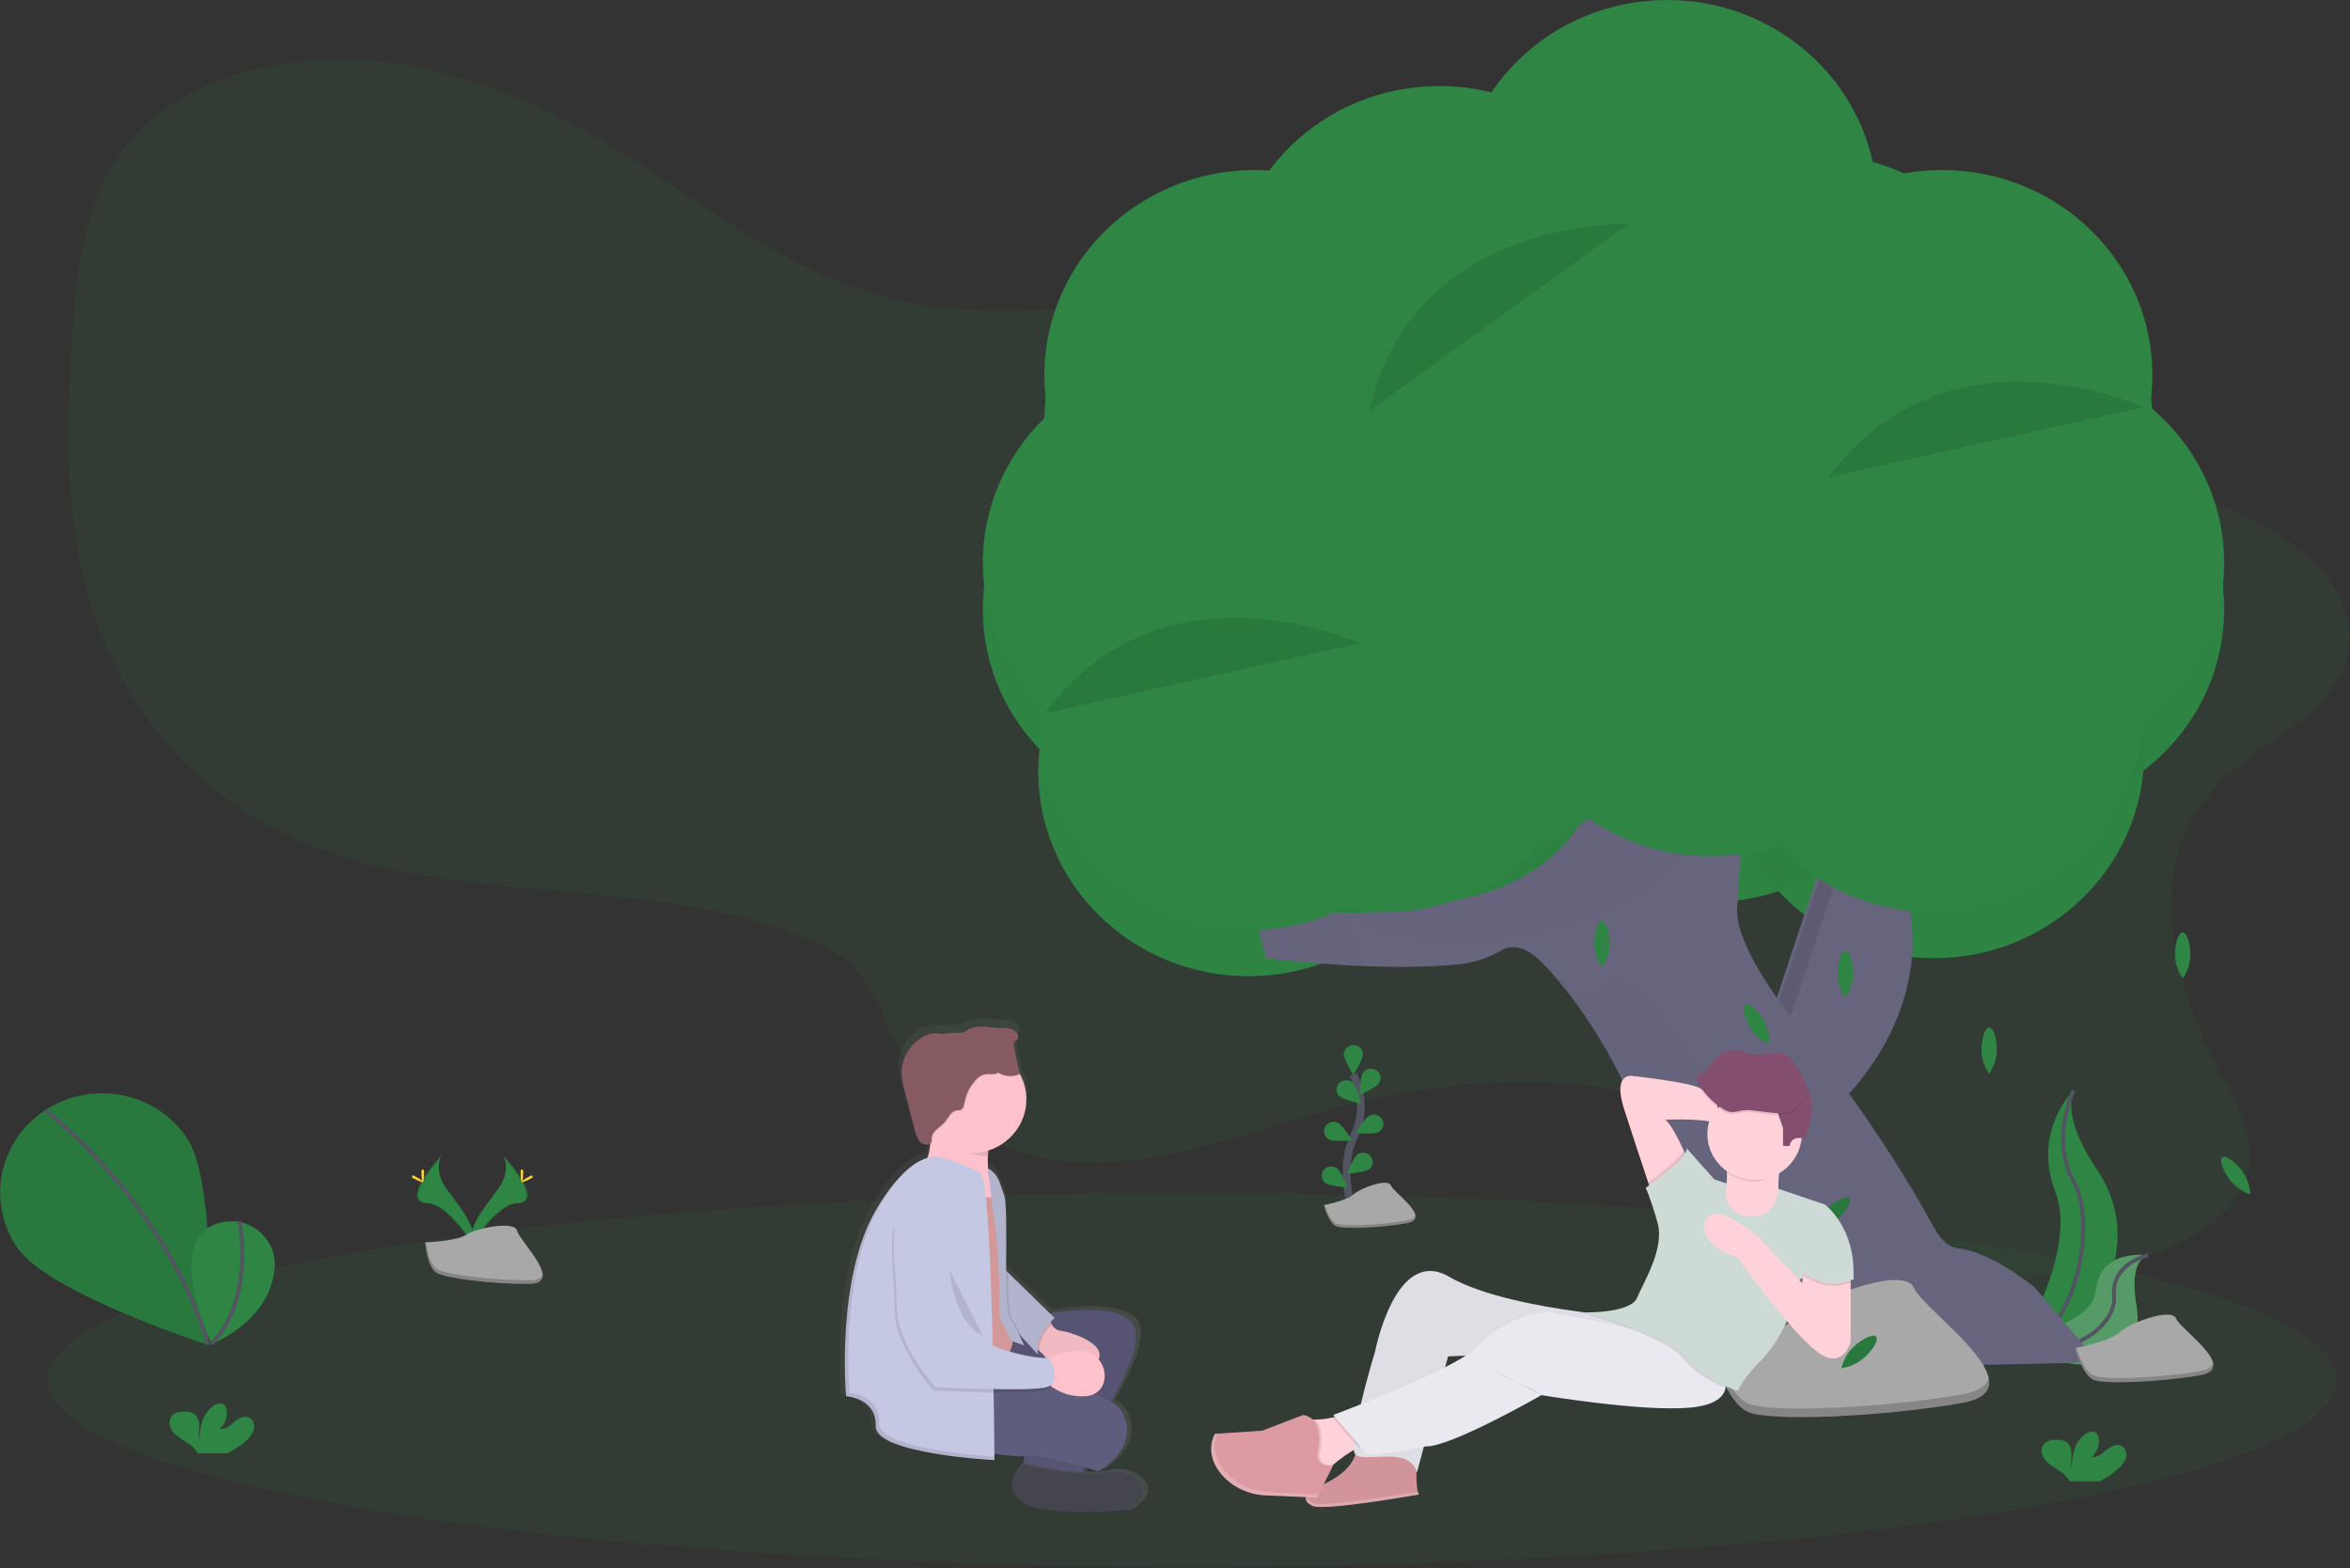 <svg width="628" height="419" viewBox="0 0 628 419" fill="none" xmlns="http://www.w3.org/2000/svg">
<rect x="0" y="0" width="628" height="419" fill="#333333" stroke="none"/>
<g clip-path="url(#clip0_34_767)">
<path opacity="0.1" d="M627.318 175.66C623.497 190.748 603.882 198.31 592.892 209.565C572.182 230.778 580.247 261.757 593.387 286.566C597.785 294.874 602.777 303.669 600.913 312.576C598.642 323.473 586.575 331.437 573.903 335.66C550.812 343.351 523.159 341.518 501.932 330.879C483.592 321.688 470.452 306.761 451.799 297.961C420.577 283.281 380.84 288.85 346.935 298.942C322.954 306.097 296.73 315.406 272.898 307.935C256.13 302.672 244.535 289.863 238.218 276.314C235.173 269.759 232.957 262.663 227.135 257.469C223.671 254.377 219.152 252.185 214.529 250.341C172.262 233.458 118.869 242.5 77.839 223.773C50.12 211.13 32.368 187.28 24.512 162.406C16.655 137.532 17.568 111.453 19.564 85.834C20.982 67.611 23.528 48.199 37.965 34.146C53.237 19.284 79.445 13.78 103.14 16.583C126.835 19.386 148.303 29.478 167.199 41.333C190.839 56.158 212.709 74.611 241.698 80.614C261.441 84.703 282.205 82.463 302.569 81.686C336.611 80.394 370.664 83.293 404.513 86.423C421.006 87.962 437.554 89.575 453.904 91.912C457.569 92.433 461.235 92.996 464.9 93.6C466.736 93.905 468.572 94.222 470.397 94.549C471.827 94.8 473.251 95.084 474.675 95.336C476.921 95.761 479.161 96.208 481.393 96.676C487.803 98.016 494.153 99.533 500.437 101.259C522.285 107.267 539.8 118.179 560.433 125.8C573.881 130.769 588.543 132.141 601.276 138.465C616.944 146.231 631.337 159.796 627.318 175.66Z" fill="#2E8544"/>
<path d="M516.793 256.054C547.833 256.054 572.996 231.523 572.996 201.263C572.996 171.003 547.833 146.472 516.793 146.472C485.753 146.472 460.59 171.003 460.59 201.263C460.59 231.523 485.753 256.054 516.793 256.054Z" fill="#2E8544"/>
<path d="M457.021 241.085C488.062 241.085 513.225 216.554 513.225 186.294C513.225 156.034 488.062 131.503 457.021 131.503C425.981 131.503 400.818 156.034 400.818 186.294C400.818 216.554 425.981 241.085 457.021 241.085Z" fill="#2E8544"/>
<path d="M391.225 241.621C422.265 241.621 447.428 217.09 447.428 186.83C447.428 156.57 422.265 132.039 391.225 132.039C360.185 132.039 335.022 156.57 335.022 186.83C335.022 217.09 360.185 241.621 391.225 241.621Z" fill="#2E8544"/>
<path d="M369.839 256.054C400.879 256.054 426.042 231.523 426.042 201.263C426.042 171.003 400.879 146.472 369.839 146.472C338.799 146.472 313.636 171.003 313.636 201.263C313.636 231.523 338.799 256.054 369.839 256.054Z" fill="#2E8544"/>
<path d="M333.648 260.867C364.688 260.867 389.851 236.336 389.851 206.076C389.851 175.816 364.688 151.285 333.648 151.285C302.608 151.285 277.445 175.816 277.445 206.076C277.445 236.336 302.608 260.867 333.648 260.867Z" fill="#2E8544"/>
<path d="M318.842 217.567C349.882 217.567 375.045 193.036 375.045 162.776C375.045 132.516 349.882 107.985 318.842 107.985C287.802 107.985 262.639 132.516 262.639 162.776C262.639 193.036 287.802 217.567 318.842 217.567Z" fill="#2E8544"/>
<path d="M335.291 167.316C366.331 167.316 391.494 142.785 391.494 112.524C391.494 82.264 366.331 57.733 335.291 57.733C304.251 57.733 279.088 82.264 279.088 112.524C279.088 142.785 304.251 167.316 335.291 167.316Z" fill="#2E8544"/>
<path d="M366.546 167.316C397.586 167.316 422.749 142.785 422.749 112.524C422.749 82.264 397.586 57.733 366.546 57.733C335.506 57.733 310.343 82.264 310.343 112.524C310.343 142.785 335.506 167.316 366.546 167.316Z" fill="#2E8544"/>
<path d="M384.644 144.864C415.684 144.864 440.847 120.333 440.847 90.073C440.847 59.813 415.684 35.282 384.644 35.282C353.604 35.282 328.441 59.813 328.441 90.073C328.441 120.333 353.604 144.864 384.644 144.864Z" fill="#2E8544"/>
<path d="M430.704 169.454C461.744 169.454 486.907 144.923 486.907 114.663C486.907 84.403 461.744 59.872 430.704 59.872C399.664 59.872 374.501 84.403 374.501 114.663C374.501 144.923 399.664 169.454 430.704 169.454Z" fill="#2E8544"/>
<path d="M538.178 217.567C569.218 217.567 594.381 193.036 594.381 162.776C594.381 132.516 569.218 107.985 538.178 107.985C507.138 107.985 481.975 132.516 481.975 162.776C481.975 193.036 507.138 217.567 538.178 217.567Z" fill="#2E8544"/>
<path d="M505.824 190.303C536.864 190.303 562.027 165.772 562.027 135.512C562.027 105.251 536.864 80.721 505.824 80.721C474.784 80.721 449.621 105.251 449.621 135.512C449.621 165.772 474.784 190.303 505.824 190.303Z" fill="#2E8544"/>
<path d="M484.988 163.039C516.029 163.039 541.191 138.508 541.191 108.248C541.191 77.987 516.029 53.456 484.988 53.456C453.948 53.456 428.786 77.987 428.786 108.248C428.786 138.508 453.948 163.039 484.988 163.039Z" fill="#2E8544"/>
<path d="M445.509 121.877C476.549 121.877 501.712 97.346 501.712 67.086C501.712 36.826 476.549 12.295 445.509 12.295C414.469 12.295 389.306 36.826 389.306 67.086C389.306 97.346 414.469 121.877 445.509 121.877Z" fill="#2E8544"/>
<path d="M518.986 167.316C550.026 167.316 575.189 142.785 575.189 112.524C575.189 82.264 550.026 57.733 518.986 57.733C487.946 57.733 462.783 82.264 462.783 112.524C462.783 142.785 487.946 167.316 518.986 167.316Z" fill="#2E8544"/>
<g opacity="0.1">
<path opacity="0.1" d="M516.793 256.054C547.833 256.054 572.996 231.523 572.996 201.263C572.996 171.003 547.833 146.472 516.793 146.472C485.753 146.472 460.59 171.003 460.59 201.263C460.59 231.523 485.753 256.054 516.793 256.054Z" fill="black"/>
<path opacity="0.1" d="M457.022 241.085C488.062 241.085 513.225 216.554 513.225 186.294C513.225 156.034 488.062 131.503 457.022 131.503C425.982 131.503 400.819 156.034 400.819 186.294C400.819 216.554 425.982 241.085 457.022 241.085Z" fill="black"/>
<path opacity="0.1" d="M391.225 241.621C422.265 241.621 447.428 217.09 447.428 186.83C447.428 156.57 422.265 132.039 391.225 132.039C360.185 132.039 335.022 156.57 335.022 186.83C335.022 217.09 360.185 241.621 391.225 241.621Z" fill="black"/>
<path opacity="0.1" d="M369.839 256.054C400.879 256.054 426.042 231.523 426.042 201.263C426.042 171.003 400.879 146.472 369.839 146.472C338.799 146.472 313.636 171.003 313.636 201.263C313.636 231.523 338.799 256.054 369.839 256.054Z" fill="black"/>
<path opacity="0.1" d="M333.648 260.867C364.688 260.867 389.851 236.336 389.851 206.076C389.851 175.816 364.688 151.285 333.648 151.285C302.608 151.285 277.445 175.816 277.445 206.076C277.445 236.336 302.608 260.867 333.648 260.867Z" fill="black"/>
<path opacity="0.1" d="M318.842 217.567C349.882 217.567 375.045 193.036 375.045 162.776C375.045 132.516 349.882 107.985 318.842 107.985C287.802 107.985 262.639 132.516 262.639 162.776C262.639 193.036 287.802 217.567 318.842 217.567Z" fill="black"/>
<path opacity="0.1" d="M335.292 167.316C366.332 167.316 391.494 142.785 391.494 112.525C391.494 82.264 366.332 57.734 335.292 57.734C304.251 57.734 279.089 82.264 279.089 112.525C279.089 142.785 304.251 167.316 335.292 167.316Z" fill="black"/>
<path opacity="0.1" d="M366.546 167.316C397.586 167.316 422.749 142.785 422.749 112.525C422.749 82.264 397.586 57.734 366.546 57.734C335.506 57.734 310.343 82.264 310.343 112.525C310.343 142.785 335.506 167.316 366.546 167.316Z" fill="black"/>
<path opacity="0.1" d="M384.645 144.864C415.685 144.864 440.848 120.333 440.848 90.073C440.848 59.813 415.685 35.282 384.645 35.282C353.605 35.282 328.442 59.813 328.442 90.073C328.442 120.333 353.605 144.864 384.645 144.864Z" fill="black"/>
<path opacity="0.1" d="M430.704 169.454C461.745 169.454 486.908 144.923 486.908 114.663C486.908 84.403 461.745 59.872 430.704 59.872C399.664 59.872 374.501 84.403 374.501 114.663C374.501 144.923 399.664 169.454 430.704 169.454Z" fill="black"/>
<path opacity="0.1" d="M538.179 217.567C569.219 217.567 594.382 193.036 594.382 162.776C594.382 132.516 569.219 107.985 538.179 107.985C507.139 107.985 481.976 132.516 481.976 162.776C481.976 193.036 507.139 217.567 538.179 217.567Z" fill="black"/>
<path opacity="0.1" d="M505.825 190.303C536.865 190.303 562.028 165.772 562.028 135.512C562.028 105.251 536.865 80.721 505.825 80.721C474.785 80.721 449.622 105.251 449.622 135.512C449.622 165.772 474.785 190.303 505.825 190.303Z" fill="black"/>
<path opacity="0.1" d="M484.989 163.039C516.029 163.039 541.192 138.508 541.192 108.248C541.192 77.988 516.029 53.457 484.989 53.457C453.949 53.457 428.786 77.988 428.786 108.248C428.786 138.508 453.949 163.039 484.989 163.039Z" fill="black"/>
<path opacity="0.1" d="M445.51 121.877C476.55 121.877 501.713 97.346 501.713 67.086C501.713 36.826 476.55 12.295 445.51 12.295C414.47 12.295 389.307 36.826 389.307 67.086C389.307 97.346 414.47 121.877 445.51 121.877Z" fill="black"/>
<path opacity="0.1" d="M518.986 167.316C550.026 167.316 575.189 142.785 575.189 112.525C575.189 82.264 550.026 57.734 518.986 57.734C487.946 57.734 462.783 82.264 462.783 112.525C462.783 142.785 487.946 167.316 518.986 167.316Z" fill="black"/>
</g>
<path d="M489.035 297.28C489.035 297.28 523.395 269.126 506.396 229.037L489.398 222.83L470.953 278.189L489.035 297.28Z" fill="#67647E"/>
<path opacity="0.1" d="M490.865 220.922L494.934 222.407L476.824 276.758L492.625 293.437C491.316 294.707 490.503 295.372 490.503 295.372L472.415 276.281L490.865 220.922Z" fill="black"/>
<path opacity="0.1" d="M318.628 418.637C487.598 418.637 624.575 396.283 624.575 368.707C624.575 341.132 487.598 318.777 318.628 318.777C149.658 318.777 12.681 341.132 12.681 368.707C12.681 396.283 149.658 418.637 318.628 418.637Z" fill="#2E8544"/>
<path d="M554.116 291.374C554.116 291.374 542.939 302.27 549.251 318.44C555.562 334.61 538.437 361.494 538.437 361.494L538.987 361.408C561.939 357.458 573.347 331.866 560.582 312.85C555.81 305.791 551.912 297.495 554.116 291.374Z" fill="#2E8544"/>
<path d="M554.116 291.374C554.116 291.374 547.805 304.73 554.116 315.626C560.427 326.522 555.216 357.099 538.431 361.494" stroke="#535461" stroke-width="1.047" stroke-miterlimit="10"/>
<path d="M574.024 335.446C574.024 335.446 561.269 333.468 560.109 344.611C558.949 355.753 535.578 357.297 535.578 357.297L536.018 357.581C555.309 369.908 573.749 365.443 570.967 349.054C569.939 342.96 570.021 336.839 574.024 335.446Z" fill="#2E8544"/>
<path opacity="0.2" d="M574.024 335.446C574.024 335.446 561.269 333.468 560.109 344.611C558.949 355.753 535.578 357.297 535.578 357.297L536.018 357.581C555.309 369.908 573.749 365.443 570.967 349.054C569.939 342.96 570.021 336.839 574.024 335.446Z" fill="#F5F5F5"/>
<path d="M574.024 335.446C574.024 335.446 564.128 337.59 564.936 346.342C565.744 355.094 550.235 365.636 535.584 357.297" stroke="#535461" stroke-width="1.047" stroke-miterlimit="10"/>
<path d="M333.856 238.641L338.321 256.06C338.321 256.06 369.861 260.069 390.89 257.55C394.607 257.035 398.176 255.78 401.374 253.862C403.149 252.838 405.953 252.394 409.785 255.191C416.349 260.015 448.566 298.604 443.349 338.64C442.944 341.657 441.53 344.459 439.327 346.614C437.124 348.769 434.253 350.155 431.16 350.56V350.56C424.736 351.413 418.594 353.679 413.199 357.184L397.256 367.534L560.73 364.05L543.759 344.021C543.759 344.021 532.148 334.444 523.214 333.57C520.608 333.318 518.458 330.987 516.721 327.819C506.545 309.248 494.373 291.787 481.178 275.113C471.568 262.968 463.503 250.169 464.256 242.13C466.043 222.97 464.256 191.621 464.256 191.621L430.314 187.269C430.314 187.269 434.778 229.074 393.688 239.52C352.598 249.966 333.856 238.641 333.856 238.641Z" fill="#67647E"/>
<g opacity="0.1">
<path opacity="0.1" d="M361.548 246.482C361.548 246.482 380.306 257.801 421.402 247.35C462.497 236.899 458.027 195.1 458.027 195.1L464.487 195.92C464.366 193.24 464.273 191.632 464.273 191.632L430.33 187.28C430.33 187.28 434.794 229.085 393.704 239.531C352.614 249.976 333.851 238.662 333.851 238.662L338.315 256.081C338.315 256.081 350.366 257.614 364.539 258.187L361.548 246.482Z" fill="black"/>
<path opacity="0.1" d="M440.891 365.02C446.286 361.514 452.428 359.249 458.852 358.395V358.395C461.938 357.996 464.804 356.617 467.006 354.471C469.208 352.325 470.624 349.533 471.035 346.524C476.28 306.488 444.047 267.829 437.499 263.027C430.352 257.801 426.779 263.895 426.779 263.895C424.249 264.542 421.678 265.02 419.082 265.326C430.66 280.333 447.224 309.119 443.349 338.683C442.937 341.691 441.521 344.484 439.319 346.63C437.117 348.776 434.252 350.155 431.166 350.554V350.554C424.741 351.408 418.6 353.673 413.205 357.179L397.261 367.528L438.362 366.655L440.891 365.02Z" fill="black"/>
</g>
<path d="M361.213 323.135C361.213 323.135 357.799 311.837 361.851 303.519C363.573 300.041 364.092 296.112 363.33 292.323C362.946 290.524 362.394 288.765 361.68 287.065" stroke="#535461" stroke-width="2.093" stroke-miterlimit="10"/>
<path d="M364.231 281.807C364.231 283.19 361.658 287.209 361.658 287.209C361.658 287.209 359.102 283.19 359.102 281.807C359.102 281.142 359.373 280.504 359.856 280.033C360.338 279.563 360.993 279.299 361.675 279.299C362.357 279.299 363.012 279.563 363.494 280.033C363.977 280.504 364.248 281.142 364.248 281.807H364.231Z" fill="#2E8544"/>
<path d="M368.487 289.477C367.717 290.64 363.319 292.65 363.319 292.65C363.319 292.65 363.401 287.917 364.171 286.754C364.349 286.467 364.585 286.218 364.865 286.021C365.144 285.825 365.461 285.685 365.796 285.61C366.132 285.535 366.48 285.526 366.819 285.585C367.158 285.643 367.482 285.768 367.771 285.95C368.06 286.133 368.308 286.37 368.501 286.648C368.694 286.926 368.828 287.239 368.895 287.569C368.962 287.898 368.96 288.237 368.89 288.566C368.82 288.894 368.683 289.206 368.487 289.482V289.477Z" fill="#2E8544"/>
<path d="M368.299 302.575C367.029 303.197 362.197 302.768 362.197 302.768C362.197 302.768 364.715 298.722 365.985 298.1C366.287 297.952 366.615 297.863 366.952 297.839C367.289 297.815 367.628 297.855 367.949 297.959C368.27 298.062 368.566 298.226 368.822 298.441C369.078 298.656 369.288 298.918 369.44 299.212C369.592 299.506 369.683 299.827 369.708 300.156C369.733 300.484 369.691 300.814 369.585 301.127C369.479 301.44 369.311 301.729 369.091 301.979C368.87 302.228 368.601 302.433 368.299 302.581V302.575Z" fill="#2E8544"/>
<path d="M365.869 312.475C364.726 313.3 359.888 313.67 359.888 313.67C359.888 313.67 361.669 309.264 362.813 308.444C363.362 308.081 364.035 307.939 364.69 308.048C365.345 308.157 365.931 308.508 366.326 309.029C366.72 309.55 366.894 310.199 366.808 310.841C366.723 311.484 366.387 312.069 365.869 312.475Z" fill="#2E8544"/>
<path d="M357.915 292.928C358.932 293.893 363.682 294.895 363.682 294.895C363.682 294.895 362.522 290.297 361.483 289.332C360.989 288.891 360.339 288.655 359.67 288.674C359.001 288.693 358.366 288.965 357.899 289.433C357.433 289.901 357.172 290.528 357.172 291.181C357.171 291.833 357.432 292.46 357.898 292.928H357.915Z" fill="#2E8544"/>
<path d="M355.221 304.516C356.491 305.137 361.323 304.709 361.323 304.709C361.323 304.709 358.805 300.662 357.535 300.04C356.926 299.741 356.219 299.69 355.571 299.899C354.923 300.107 354.387 300.558 354.08 301.152C353.773 301.747 353.721 302.435 353.935 303.067C354.149 303.699 354.611 304.222 355.221 304.521V304.516Z" fill="#2E8544"/>
<path d="M354.187 316.141C355.33 316.966 360.168 317.336 360.168 317.336C360.168 317.336 358.387 312.93 357.244 312.11C356.694 311.747 356.021 311.605 355.367 311.714C354.712 311.823 354.126 312.174 353.731 312.695C353.336 313.216 353.163 313.865 353.248 314.507C353.333 315.15 353.669 315.735 354.187 316.141V316.141Z" fill="#2E8544"/>
<path d="M353.785 322.031C353.785 322.031 360.025 320.814 361.686 319.19C363.346 317.566 370.834 314.731 371.669 316.757C372.505 318.783 382.901 325.675 375.826 326.892C368.75 328.109 359.19 328.5 357.133 327.701C355.077 326.903 353.785 322.031 353.785 322.031Z" fill="#A8A8A8"/>
<path opacity="0.2" d="M375.832 326.158C368.762 327.374 359.196 327.765 357.139 326.967C355.556 326.351 354.457 323.381 354.022 322.004L353.813 322.047C353.813 322.047 355.061 326.913 357.139 327.723C359.218 328.532 368.784 328.13 375.832 326.913C377.871 326.56 378.454 325.74 378.234 324.694C378.058 325.359 377.349 325.884 375.832 326.158Z" fill="black"/>
<path d="M457.236 360.17C457.236 360.17 476.164 356.477 481.217 351.557C486.269 346.637 508.98 338.024 511.504 344.177C514.027 350.33 545.589 371.243 524.148 374.935C502.707 378.628 473.668 379.856 467.357 377.395C461.046 374.935 457.236 360.17 457.236 360.17Z" fill="#A8A8A8"/>
<path opacity="0.2" d="M524.126 372.647C502.685 376.339 473.646 377.567 467.335 375.107C462.53 373.231 459.188 364.227 457.868 360.041L457.236 360.17C457.236 360.17 461.024 374.935 467.33 377.395C473.635 379.855 502.669 378.628 524.121 374.935C530.317 373.863 532.087 371.366 531.416 368.204C530.894 370.267 528.734 371.859 524.126 372.647Z" fill="black"/>
<path d="M585.354 255.304C585.284 257.506 584.577 259.645 583.315 261.473C582.042 259.651 581.324 257.517 581.242 255.315C581.242 251.911 582.144 249.151 583.282 249.146C584.42 249.14 585.343 251.901 585.354 255.304Z" fill="#2E8544"/>
<path d="M430.16 252.313C430.084 254.515 429.371 256.652 428.104 258.477C426.836 256.652 426.123 254.515 426.047 252.313C426.047 248.91 426.965 246.15 428.104 246.15C429.242 246.15 430.16 248.91 430.16 252.313Z" fill="#2E8544"/>
<path d="M599.302 313.048C600.569 314.873 601.282 317.009 601.358 319.212C599.232 318.463 597.366 317.144 595.976 315.406C593.92 312.652 593.002 309.891 593.92 309.243C594.838 308.594 597.251 310.299 599.302 313.048Z" fill="#2E8544"/>
<path d="M533.626 280.778C533.55 282.98 532.838 285.117 531.57 286.942C530.303 285.117 529.59 282.98 529.514 280.778C529.514 277.375 530.432 274.615 531.57 274.615C532.708 274.615 533.626 277.385 533.626 280.778Z" fill="#2E8544"/>
<path d="M495.208 260.304C495.132 262.507 494.42 264.643 493.152 266.468C491.885 264.643 491.172 262.507 491.096 260.304C491.096 256.901 492.014 254.141 493.152 254.141C494.29 254.141 495.208 256.901 495.208 260.304Z" fill="#2E8544"/>
<path d="M471.376 272.787C472.433 274.735 472.904 276.935 472.734 279.133C470.696 278.167 468.981 276.658 467.786 274.781C466.049 271.828 465.444 268.987 466.428 268.435C467.412 267.883 469.644 269.834 471.376 272.787Z" fill="#2E8544"/>
<path d="M453.569 329.405C451.869 330.859 449.782 331.813 447.549 332.16C448.048 330.012 449.159 328.044 450.754 326.485C453.3 324.158 455.999 322.926 456.774 323.73C457.549 324.534 456.115 327.079 453.569 329.405Z" fill="#2E8544"/>
<path opacity="0.1" d="M453.569 329.405C451.869 330.859 449.782 331.813 447.549 332.16C448.048 330.012 449.159 328.044 450.754 326.485C453.3 324.158 455.999 322.926 456.774 323.73C457.549 324.534 456.115 327.079 453.569 329.405Z" fill="black"/>
<path d="M490.959 325.911C489.259 327.364 487.172 328.319 484.939 328.666C485.438 326.517 486.549 324.55 488.144 322.99C490.69 320.664 493.389 319.431 494.164 320.235C494.939 321.039 493.504 323.58 490.959 325.911Z" fill="#2E8544"/>
<path opacity="0.1" d="M490.959 325.911C489.259 327.364 487.172 328.319 484.939 328.666C485.438 326.517 486.549 324.55 488.144 322.99C490.69 320.664 493.389 319.431 494.164 320.235C494.939 321.039 493.504 323.58 490.959 325.911Z" fill="black"/>
<path d="M498.128 362.86C496.428 364.313 494.341 365.268 492.108 365.615C492.605 363.46 493.719 361.487 495.319 359.923C497.864 357.597 500.564 356.364 501.339 357.168C502.114 357.972 500.679 360.529 498.128 362.86Z" fill="#2E8544"/>
<path opacity="0.1" d="M498.128 362.86C496.428 364.313 494.341 365.268 492.108 365.615C492.605 363.46 493.719 361.487 495.319 359.923C497.864 357.597 500.564 356.364 501.339 357.168C502.114 357.972 500.679 360.529 498.128 362.86Z" fill="black"/>
<path d="M49.775 303.792C58.203 315.921 55.514 359.344 55.514 359.344C55.514 359.344 13.155 345.672 4.726 333.548C0.68 327.724 -0.828 320.571 0.535 313.663C1.898 306.755 6.02 300.657 11.995 296.712C17.969 292.767 25.306 291.297 32.393 292.626C39.479 293.954 45.733 297.973 49.78 303.797L49.775 303.792Z" fill="#2E8544"/>
<path opacity="0.1" d="M49.775 303.792C58.203 315.921 55.514 359.344 55.514 359.344C55.514 359.344 13.155 345.672 4.726 333.548C0.68 327.724 -0.828 320.571 0.535 313.663C1.898 306.755 6.02 300.657 11.995 296.712C17.969 292.767 25.306 291.297 32.393 292.626C39.479 293.954 45.733 297.973 49.78 303.797L49.775 303.792Z" fill="black"/>
<path d="M12.153 296.739C12.153 296.739 43.897 320.632 55.678 359.387" stroke="#535461" stroke-width="1.047" stroke-miterlimit="10"/>
<path d="M63.672 326.463C63.672 326.463 41.131 322.712 56.525 359.109C56.525 359.109 72.188 353.288 73.408 338.806C73.651 335.989 72.825 333.183 71.087 330.919C69.35 328.655 66.821 327.091 63.98 326.522L63.672 326.463Z" fill="#2E8544"/>
<path d="M64.002 326.426C64.002 326.426 68.296 346.556 56.547 359.119" stroke="#535461" stroke-width="1.047" stroke-miterlimit="10"/>
<path d="M554.551 360.239C554.551 360.239 563.957 358.417 566.464 355.989C568.971 353.561 580.264 349.311 581.517 352.345C582.771 355.378 598.45 365.701 587.79 367.518C577.13 369.334 562.704 369.945 559.57 368.734C556.437 367.523 554.551 360.239 554.551 360.239Z" fill="#A8A8A8"/>
<path opacity="0.2" d="M587.806 366.398C577.146 368.22 562.72 368.825 559.587 367.614C557.201 366.687 555.54 362.255 554.88 360.18L554.567 360.245C554.567 360.245 556.447 367.528 559.587 368.745C562.726 369.962 577.146 369.351 587.806 367.528C590.885 366.992 591.764 365.77 591.435 364.205C591.154 365.218 590.082 366.006 587.806 366.398Z" fill="black"/>
<path d="M516.793 243.759C547.833 243.759 572.996 219.228 572.996 188.968C572.996 158.708 547.833 134.177 516.793 134.177C485.753 134.177 460.59 158.708 460.59 188.968C460.59 219.228 485.753 243.759 516.793 243.759Z" fill="#2E8544"/>
<path d="M457.021 228.79C488.062 228.79 513.225 204.259 513.225 173.999C513.225 143.739 488.062 119.208 457.021 119.208C425.981 119.208 400.818 143.739 400.818 173.999C400.818 204.259 425.981 228.79 457.021 228.79Z" fill="#2E8544"/>
<path d="M391.225 229.326C422.265 229.326 447.428 204.795 447.428 174.535C447.428 144.275 422.265 119.744 391.225 119.744C360.185 119.744 335.022 144.275 335.022 174.535C335.022 204.795 360.185 229.326 391.225 229.326Z" fill="#2E8544"/>
<path d="M369.839 243.759C400.879 243.759 426.042 219.228 426.042 188.968C426.042 158.708 400.879 134.177 369.839 134.177C338.799 134.177 313.636 158.708 313.636 188.968C313.636 219.228 338.799 243.759 369.839 243.759Z" fill="#2E8544"/>
<path d="M333.648 248.572C364.688 248.572 389.851 224.041 389.851 193.781C389.851 163.521 364.688 138.99 333.648 138.99C302.608 138.99 277.445 163.521 277.445 193.781C277.445 224.041 302.608 248.572 333.648 248.572Z" fill="#2E8544"/>
<path d="M318.842 205.272C349.882 205.272 375.045 180.741 375.045 150.481C375.045 120.221 349.882 95.69 318.842 95.69C287.802 95.69 262.639 120.221 262.639 150.481C262.639 180.741 287.802 205.272 318.842 205.272Z" fill="#2E8544"/>
<path d="M335.291 155.021C366.331 155.021 391.494 130.49 391.494 100.23C391.494 69.969 366.331 45.438 335.291 45.438C304.251 45.438 279.088 69.969 279.088 100.23C279.088 130.49 304.251 155.021 335.291 155.021Z" fill="#2E8544"/>
<path d="M366.546 155.021C397.586 155.021 422.749 130.49 422.749 100.23C422.749 69.969 397.586 45.438 366.546 45.438C335.506 45.438 310.343 69.969 310.343 100.23C310.343 130.49 335.506 155.021 366.546 155.021Z" fill="#2E8544"/>
<path d="M384.644 132.569C415.684 132.569 440.847 108.039 440.847 77.778C440.847 47.518 415.684 22.987 384.644 22.987C353.604 22.987 328.441 47.518 328.441 77.778C328.441 108.039 353.604 132.569 384.644 132.569Z" fill="#2E8544"/>
<path d="M430.704 157.159C461.744 157.159 486.907 132.628 486.907 102.368C486.907 72.108 461.744 47.577 430.704 47.577C399.664 47.577 374.501 72.108 374.501 102.368C374.501 132.628 399.664 157.159 430.704 157.159Z" fill="#2E8544"/>
<path d="M538.178 205.272C569.218 205.272 594.381 180.741 594.381 150.481C594.381 120.221 569.218 95.69 538.178 95.69C507.138 95.69 481.975 120.221 481.975 150.481C481.975 180.741 507.138 205.272 538.178 205.272Z" fill="#2E8544"/>
<path d="M505.824 178.008C536.864 178.008 562.027 153.477 562.027 123.217C562.027 92.957 536.864 68.426 505.824 68.426C474.784 68.426 449.621 92.957 449.621 123.217C449.621 153.477 474.784 178.008 505.824 178.008Z" fill="#2E8544"/>
<path d="M484.988 150.744C516.029 150.744 541.191 126.213 541.191 95.953C541.191 65.692 516.029 41.162 484.988 41.162C453.948 41.162 428.786 65.692 428.786 95.953C428.786 126.213 453.948 150.744 484.988 150.744Z" fill="#2E8544"/>
<path d="M445.509 109.582C476.549 109.582 501.712 85.051 501.712 54.791C501.712 24.531 476.549 0 445.509 0C414.469 0 389.306 24.531 389.306 54.791C389.306 85.051 414.469 109.582 445.509 109.582Z" fill="#2E8544"/>
<path d="M518.986 155.021C550.026 155.021 575.189 130.49 575.189 100.23C575.189 69.969 550.026 45.438 518.986 45.438C487.946 45.438 462.783 69.969 462.783 100.23C462.783 130.49 487.946 155.021 518.986 155.021Z" fill="#2E8544"/>
<path opacity="0.1" d="M572.748 108.81C572.748 108.81 520.405 84.612 488.732 127.499Z" fill="black"/>
<path opacity="0.1" d="M435.262 59.786C435.262 59.786 377.36 58.082 365.99 109.748Z" fill="black"/>
<path opacity="0.1" d="M363.286 171.887C363.286 171.887 310.942 147.684 279.27 190.56Z" fill="black"/>
<path d="M134.202 308.471C134.202 308.471 137.22 312.319 132.805 318.118C128.391 323.917 124.751 328.837 126.208 332.46C126.208 332.46 132.866 321.666 138.303 321.516C143.74 321.366 140.161 314.961 134.202 308.471Z" fill="#2E8544"/>
<path opacity="0.1" d="M134.202 308.471C134.465 308.842 134.672 309.249 134.818 309.677C140.106 315.733 142.927 321.388 137.841 321.532C133.108 321.666 127.423 329.92 126.065 332.005C126.109 332.167 126.162 332.326 126.225 332.482C126.225 332.482 132.882 321.688 138.32 321.538C143.757 321.388 140.161 314.961 134.202 308.471Z" fill="black"/>
<path d="M139.815 313.38C139.815 314.736 139.661 315.835 139.468 315.835C139.276 315.835 139.122 314.763 139.122 313.38C139.122 311.998 139.315 312.662 139.507 312.662C139.699 312.662 139.815 312.024 139.815 313.38Z" fill="#FFD037"/>
<path d="M141.739 314.994C140.519 315.642 139.452 316.033 139.364 315.867C139.276 315.701 140.189 315.042 141.409 314.393C142.63 313.745 142.146 314.217 142.239 314.393C142.333 314.57 142.96 314.367 141.739 314.994Z" fill="#FFD037"/>
<path d="M118.247 308.471C118.247 308.471 115.229 312.319 119.644 318.118C124.058 323.917 127.698 328.837 126.241 332.46C126.241 332.46 119.583 321.666 114.146 321.516C108.709 321.366 112.282 314.961 118.247 308.471Z" fill="#2E8544"/>
<path opacity="0.1" d="M118.248 308.471C117.985 308.842 117.778 309.249 117.632 309.677C112.343 315.733 109.523 321.388 114.608 321.532C119.342 321.666 125.026 329.92 126.384 332.005C126.34 332.167 126.287 332.326 126.225 332.482C126.225 332.482 119.567 321.688 114.13 321.538C108.693 321.388 112.283 314.961 118.248 308.471Z" fill="black"/>
<path d="M112.635 313.38C112.635 314.736 112.789 315.835 112.981 315.835C113.173 315.835 113.327 314.763 113.327 313.38C113.327 311.998 113.135 312.662 112.943 312.662C112.75 312.662 112.635 312.024 112.635 313.38Z" fill="#FFD037"/>
<path d="M110.705 314.994C111.925 315.642 112.992 316.033 113.08 315.867C113.168 315.701 112.255 315.042 111.035 314.393C109.814 313.745 110.298 314.217 110.205 314.393C110.111 314.57 109.507 314.367 110.705 314.994Z" fill="#FFD037"/>
<path d="M113.596 331.973C113.596 331.973 122.041 331.721 124.592 329.952C127.143 328.184 137.583 326.077 138.21 328.907C138.836 331.737 150.898 342.997 141.365 343.072C131.832 343.147 119.215 341.625 116.675 340.114C114.135 338.603 113.596 331.973 113.596 331.973Z" fill="#A8A8A8"/>
<path opacity="0.2" d="M141.53 342.092C131.997 342.167 119.38 340.645 116.84 339.133C114.905 337.986 114.135 333.865 113.877 331.962H113.596C113.596 331.962 114.146 338.603 116.67 340.109C119.193 341.615 131.827 343.142 141.36 343.067C144.109 343.067 145.06 342.092 145.01 340.677C144.631 341.54 143.592 342.076 141.53 342.092Z" fill="black"/>
<path d="M65.766 384.974C66.774 384.173 67.508 383.093 67.872 381.876C68.147 380.643 67.608 379.169 66.399 378.719C65.046 378.215 63.6 379.126 62.506 380.054C61.412 380.981 60.153 382.031 58.718 381.833C59.456 381.181 60.008 380.354 60.32 379.433C60.632 378.512 60.694 377.527 60.5 376.575C60.438 376.181 60.267 375.81 60.005 375.503C59.252 374.721 57.894 375.058 56.992 375.675C54.133 377.636 53.336 381.42 53.32 384.829C53.034 383.602 53.276 382.321 53.265 381.077C53.254 379.834 52.902 378.397 51.813 377.744C51.138 377.39 50.38 377.215 49.614 377.234C48.328 377.186 46.898 377.315 46.019 378.231C44.919 379.368 45.211 381.281 46.162 382.519C47.113 383.757 48.553 384.556 49.883 385.424C50.95 386.042 51.859 386.886 52.544 387.895C52.625 388.034 52.691 388.182 52.742 388.334H60.797C62.601 387.438 64.273 386.307 65.766 384.974V384.974Z" fill="#2E8544"/>
<path d="M566.057 392.477C567.065 391.676 567.799 390.596 568.163 389.379C568.438 388.147 567.899 386.673 566.69 386.223C565.337 385.719 563.891 386.63 562.797 387.557C561.703 388.484 560.444 389.535 559.009 389.336C559.747 388.685 560.299 387.858 560.611 386.936C560.923 386.015 560.985 385.03 560.791 384.079C560.729 383.684 560.557 383.314 560.296 383.007C559.543 382.224 558.185 382.562 557.283 383.178C554.424 385.14 553.627 388.924 553.611 392.332C553.325 391.105 553.567 389.824 553.556 388.581C553.545 387.337 553.193 385.901 552.104 385.247C551.429 384.893 550.671 384.718 549.905 384.738C548.619 384.69 547.189 384.818 546.31 385.735C545.21 386.871 545.502 388.784 546.453 390.022C547.404 391.261 548.844 392.059 550.175 392.927C551.241 393.545 552.15 394.39 552.835 395.398C552.916 395.538 552.982 395.685 553.033 395.838H561.087C562.892 394.941 564.564 393.811 566.057 392.477V392.477Z" fill="#2E8544"/>
<path d="M378.657 389.572C378.657 389.572 378.107 397.965 379.207 399.359C379.207 399.359 353.962 403.834 350.806 402.435C347.65 401.036 349.085 398.801 350.806 397.96C352.527 397.119 361.136 394.042 362.28 388.173C362.28 388.173 358.552 386.496 370.598 388.709C382.643 390.923 378.657 389.572 378.657 389.572Z" fill="#DC9BA3"/>
<path opacity="0.05" d="M378.657 389.572C378.657 389.572 378.107 397.965 379.207 399.359C379.207 399.359 353.962 403.834 350.806 402.435C347.65 401.036 349.085 398.801 350.806 397.96C352.527 397.119 361.136 394.042 362.28 388.173C362.28 388.173 358.552 386.496 370.598 388.709C382.643 390.923 378.657 389.572 378.657 389.572Z" fill="black"/>
<path d="M477.061 308.182C477.061 308.182 473.905 313.214 475.911 323.006C477.918 332.798 470.749 332.793 470.749 332.793H456.411L451.535 320.466L458.418 321.002C458.418 321.002 463.008 319.882 461.002 309.532L477.061 308.182Z" fill="#FFD2D9"/>
<path d="M434.03 296.439C436.229 303.251 438.978 311.547 440.446 315.969L441.49 319.094L450.957 309.586C450.957 309.586 450.54 308.642 449.918 307.324C448.533 304.398 446.119 299.622 444.932 299.236C444.932 299.236 458.126 298.395 462.145 301.471C466.164 304.548 465.015 293.078 465.015 293.078C465.015 293.078 457.269 292.542 454.399 290.843C451.529 289.144 436.037 287.488 436.037 287.488C436.037 287.488 430.874 286.647 434.03 296.439Z" fill="#FFD2D9"/>
<path d="M347.958 378.682L349.965 392.944L355.127 392.408C355.127 392.408 355.44 392.118 355.968 391.657C357.359 390.462 360.256 388.12 363.027 386.834C363.965 386.367 364.982 386.071 366.029 385.96L360.289 377.567C358.893 378.077 357.462 378.491 356.007 378.805C354.495 379.152 352.947 379.332 351.394 379.341C350.214 379.358 349.043 379.134 347.958 378.682V378.682Z" fill="#FFD2D9"/>
<path d="M362.302 388.736C364.885 390.971 376.645 386.217 378.657 393.49L380.504 386.592L386.195 365.368L386.975 362.447L391.714 362.249L446.103 359.987L449.182 359.859L450.831 359.789L448.676 358.749L434.332 351.819C434.332 351.819 429.165 351.466 422.04 350.512C411.237 349.07 395.931 346.224 387.289 341.191C372.945 332.798 367.497 361.049 367.497 361.049C367.497 361.049 365.298 368.214 363.648 375.278C362.891 378.325 362.313 381.412 361.917 384.524C361.669 386.684 361.746 388.249 362.302 388.736Z" fill="#E9E9EF"/>
<path opacity="0.05" d="M362.302 388.736C364.885 390.971 376.645 386.217 378.657 393.49L380.504 386.592L386.195 365.368L386.975 362.447L391.863 362.153L444.41 359.001L447.653 358.803L448.654 358.744L449.946 358.664L434.31 351.809C434.31 351.809 429.143 351.455 422.018 350.501C411.215 349.059 395.909 346.213 387.267 341.181C372.923 332.788 367.475 361.038 367.475 361.038C367.475 361.038 365.276 368.204 363.627 375.268C362.869 378.315 362.291 381.402 361.895 384.513C361.669 386.683 361.746 388.248 362.302 388.736Z" fill="black"/>
<path opacity="0.1" d="M356.012 378.783L361.032 384.523L363.033 386.812C363.971 386.345 364.988 386.049 366.035 385.938L360.295 377.545C358.899 378.056 357.468 378.469 356.012 378.783V378.783Z" fill="black"/>
<path d="M356.282 378.108L361.895 384.54L364.6 387.632V388.474C367.899 389.219 378.229 387.096 380.505 386.608L380.95 386.512C387.547 386.791 411.935 372.808 411.935 372.808C411.935 372.808 438.615 377.283 451.519 376.163C458.726 375.536 460.749 372.995 461.129 370.867C461.295 369.816 461.146 368.74 460.7 367.77L449.155 359.864L447.626 358.792L445.185 357.115C445.185 357.115 440.941 356.177 435.553 355.019C427.131 353.208 415.91 350.855 413.639 350.689C409.912 350.41 400.445 353.486 394.991 359.639C394.055 360.599 392.999 361.44 391.846 362.142L391.698 362.238C390.164 363.23 388.278 364.28 386.2 365.358C379.257 368.922 369.999 372.754 363.632 375.268C359.278 376.999 356.282 378.108 356.282 378.108Z" fill="#E9E9EF"/>
<path opacity="0.1" d="M347.958 378.682L349.965 392.943L355.127 392.408C355.127 392.408 355.44 392.118 355.968 391.657C354.825 391.657 352.939 391.362 352.543 389.052C352.543 389.052 354.533 382.273 351.394 379.352C350.213 379.366 349.043 379.137 347.958 378.682Z" fill="black"/>
<path d="M351.955 389.015C351.955 389.015 354.825 379.228 348.227 378.108L337.325 382.305L324.681 383.146C324.681 383.146 321.382 388.393 326.665 394.278C328.118 395.873 329.887 397.166 331.865 398.078C333.844 398.99 335.991 399.502 338.177 399.584L351.955 400.2L356.281 391.545C356.281 391.545 352.549 392.37 351.955 389.015Z" fill="#DC9BA3"/>
<path opacity="0.1" d="M422.023 350.511C423.469 350.924 429.451 352.655 435.575 355.03C438.603 356.167 441.552 357.494 444.404 359.001C444.998 359.328 445.564 359.655 446.098 359.982C447.495 360.782 448.745 361.804 449.798 363.005C453.338 367.469 458.539 369.876 461.128 370.856C461.295 369.805 461.146 368.729 460.7 367.759L449.154 359.853L450.804 359.784L448.649 358.744L449.941 358.663L434.305 351.808C434.305 351.808 429.148 351.465 422.023 350.511Z" fill="black"/>
<path opacity="0.1" d="M440.468 315.974L441.513 319.099L450.98 309.591C450.98 309.591 450.562 308.648 449.941 307.329C448.715 309.79 443.003 314.109 440.468 315.974Z" fill="black"/>
<path d="M474.603 320.61C474.942 319.663 475.191 318.687 475.345 317.695L487.676 321.87C487.676 321.87 496.137 328.162 495.28 341.867C495.28 341.867 484.834 338.115 480.216 342.563L480.123 343.351C479.152 351.172 475.602 358.473 470.007 364.157C467.725 366.494 465.576 369.125 464.438 371.661C464.438 371.661 456.406 369.426 451.529 363.267C446.653 357.109 423.425 350.699 423.425 350.699C423.425 350.699 435.762 350.978 437.482 346.781C439.203 342.585 444.943 333.634 442.936 326.645C440.929 319.656 439.78 317.416 439.78 317.416C439.78 317.416 451.546 309.307 450.682 306.788L458.143 315.181L461.584 316.301C461.313 316.951 461.174 317.647 461.178 318.349C460.98 325.943 471.986 327.766 474.603 320.61Z" fill="#CEDAD5"/>
<path opacity="0.1" d="M461.431 313.257C461.344 312.212 461.199 311.173 460.997 310.143L477.061 308.744C477.061 308.744 475.961 309.682 475.467 313.177C473.581 314.249 471.382 315.739 469.029 315.739C466.286 315.742 463.618 314.87 461.431 313.257V313.257Z" fill="black"/>
<path d="M468.886 315.315C475.857 315.315 481.509 309.806 481.509 303.01C481.509 296.213 475.857 290.704 468.886 290.704C461.914 290.704 456.263 296.213 456.263 303.01C456.263 309.806 461.914 315.315 468.886 315.315Z" fill="#FFD2D9"/>
<path d="M478.209 306.225H476.489V301.471L474.768 296.439C474.768 296.439 466.158 292.521 462.123 293.362L458.989 296.144C458.989 296.144 458.126 289.434 463.294 286.915C468.462 284.396 477.638 285.516 479.936 287.451C482.234 289.386 485.983 292.768 483.091 301.997L482.25 304.269C482.25 304.269 478.781 303.149 478.209 306.225Z" fill="#844F6E"/>
<g opacity="0.05">
<path opacity="0.05" d="M455.911 312.684L454.971 312.378L450.639 307.506C450.724 307.275 450.734 307.025 450.667 306.788L455.911 312.684Z" fill="black"/>
<path opacity="0.05" d="M461.948 321.709C460.722 321.2 459.686 320.336 458.981 319.233C458.276 318.131 457.935 316.843 458.006 315.546C458.006 315.38 458.006 315.224 458.006 315.074L458.094 315.176L461.535 316.296C461.264 316.946 461.125 317.642 461.129 318.344C461.094 319.516 461.376 320.677 461.948 321.709V321.709Z" fill="black"/>
<path opacity="0.05" d="M428.483 350.469C435.674 352.907 445.411 356.75 448.374 360.486L448.594 360.754C440.716 355.485 423.414 350.694 423.414 350.694C425.107 350.712 426.799 350.637 428.483 350.469V350.469Z" fill="black"/>
<path opacity="0.05" d="M461.283 368.879C462.421 366.355 464.581 363.718 466.852 361.376C472.447 355.692 475.997 348.39 476.968 340.57L477.061 339.782C481.652 335.307 492.125 339.085 492.125 339.085C492.675 330.392 489.464 324.684 487.05 321.672L487.683 321.886C487.683 321.886 496.144 328.178 495.286 341.883C495.286 341.883 484.84 338.131 480.222 342.579L480.129 343.367C479.158 351.188 475.608 358.489 470.013 364.173C467.732 366.51 465.582 369.142 464.444 371.677C464.444 371.677 457.451 369.726 452.558 364.473C455.195 366.404 458.144 367.893 461.283 368.879V368.879Z" fill="black"/>
</g>
<path d="M464.438 336.154C464.438 336.154 478.182 355.448 485.379 361.043C492.575 366.639 494.56 358.524 494.56 358.524V340.629L481.915 339.23L481.778 340.929L481.624 342.869L469.859 330.542C469.859 330.542 458.094 320.193 455.801 326.345C453.509 332.498 464.438 336.154 464.438 336.154Z" fill="#FFD2D9"/>
<path opacity="0.1" d="M481.805 340.929C483.526 341.906 485.351 342.697 487.248 343.287C489.958 344.102 493.064 343.244 494.565 342.719V340.629L481.921 339.23L481.805 340.929Z" fill="black"/>
<path d="M494.708 338.812L495.445 341.808C495.445 341.808 490.959 343.844 487.232 342.729C484.718 341.899 482.318 340.772 480.085 339.374C479.535 339.096 482.377 336.019 482.377 336.019L494.708 338.812Z" fill="#CEDAD5"/>
<path opacity="0.1" d="M412.078 372.931C410.165 371.499 408.036 370.365 405.766 369.57C403.602 368.85 401.563 367.813 399.719 366.494" fill="black"/>
<path opacity="0.2" d="M324.719 383.141L325.186 383.109C324.505 384.797 323.537 388.924 327.561 393.431C329.01 395.021 330.773 396.31 332.744 397.221C334.716 398.132 336.855 398.645 339.035 398.732L352.394 399.343L351.966 400.2L338.177 399.584C335.998 399.498 333.858 398.984 331.887 398.073C329.915 397.162 328.153 395.873 326.704 394.283C321.42 388.388 324.719 383.141 324.719 383.141Z" fill="white"/>
<path opacity="0.05" d="M373.434 395.13C373.394 395.298 373.348 395.464 373.297 395.628C373.016 395.473 372.615 395.173 373.434 395.13Z" fill="#00FF00"/>
<path opacity="0.2" d="M350.855 401.599C353.797 402.902 375.908 399.107 378.894 398.582C378.954 398.86 379.07 399.124 379.234 399.359C379.234 399.359 353.989 403.834 350.833 402.435C349.184 401.717 348.805 400.774 349.025 399.916C349.206 400.517 349.723 401.112 350.855 401.599Z" fill="white"/>
<path opacity="0.1" d="M460.865 297.13C457.761 295.301 455.241 292.665 453.586 289.519C453.353 289.173 453.258 288.756 453.316 288.346C453.52 287.585 454.537 287.451 455.273 287.124C456.642 286.513 457.22 284.98 458.116 283.79C458.885 282.811 459.917 282.059 461.098 281.617C462.279 281.175 463.563 281.061 464.806 281.287C466.115 281.544 467.324 282.177 468.655 282.359C471.503 282.766 474.603 281.083 477.16 282.359C478.325 282.943 479.117 284.042 479.81 285.125C481.552 287.842 483.735 290.731 482.152 293.904C481.245 295.726 479.793 297.237 477.754 297.768C475.714 298.298 473.355 297.854 471.277 297.639C469.573 297.457 467.781 297.103 466.065 297.253C464.042 297.457 462.783 298.256 460.865 297.13Z" fill="black"/>
<path d="M460.865 296.568C457.761 294.738 455.241 292.103 453.586 288.957C453.353 288.61 453.258 288.193 453.316 287.783C453.52 287.022 454.537 286.888 455.273 286.561C456.642 285.95 457.22 284.417 458.116 283.228C458.885 282.248 459.917 281.496 461.098 281.054C462.279 280.612 463.563 280.498 464.806 280.725C466.115 280.982 467.324 281.614 468.655 281.797C471.503 282.204 474.603 280.521 477.16 281.797C478.325 282.381 479.117 283.479 479.81 284.562C481.552 287.279 483.735 290.168 482.152 293.341C481.245 295.163 479.793 296.675 477.754 297.205C475.714 297.736 473.355 297.291 471.277 297.077C469.573 296.894 467.781 296.541 466.065 296.691C464.042 296.895 462.783 297.698 460.865 296.568Z" fill="#844F6E"/>
<path d="M224.375 363.198C224.375 368.965 224.705 372.775 224.705 372.775C224.705 372.775 233.155 373.236 232.918 380.874C232.682 388.511 265.762 390.13 265.762 390.13C265.762 390.13 265.762 390.049 265.762 389.899C265.762 389.899 265.762 389.283 265.762 388.168C268.906 388.624 272.271 388.993 274.157 388.817C274.03 389.411 273.882 390.039 273.739 390.596C273.585 390.746 270.539 393.747 270.638 396.942C270.583 398.55 271.331 400.2 273.75 401.572C280.732 405.549 302.475 403.336 302.475 403.336C305.774 401.224 306.873 399.429 306.813 397.939C306.917 395.741 304.669 394.187 302.607 393.185C301.013 392.41 299.187 392.22 297.461 392.649C295.133 393.152 292.742 393.323 290.364 393.158C290.456 392.697 290.579 392.242 290.732 391.797C292.964 392.413 294.504 392.868 294.504 392.868C294.504 392.868 306.093 386.855 301.266 377.138C300.504 375.79 299.359 374.686 297.967 373.96C301.689 367.705 305.224 360.341 304.872 355.389C304.284 347.124 287.45 348.925 281.144 349.895L268.989 338.27C268.989 329.695 269.258 319.849 268.439 317.716C266.988 314.013 267.471 314.501 266.509 312.861L266.471 312.802C265.921 311.933 264.426 310.556 264.041 310.743C263.877 309.04 263.901 307.324 264.112 305.625C267.104 304.671 269.712 302.823 271.565 300.343C273.418 297.863 274.423 294.877 274.437 291.808C274.439 289.512 273.873 287.249 272.788 285.21L272.953 285.141L271.358 277.498C271.301 277.337 271.278 277.165 271.29 276.995C271.303 276.825 271.35 276.659 271.43 276.506C271.595 276.292 271.875 276.228 272.089 276.078C272.332 275.848 272.489 275.547 272.536 275.221C272.583 274.894 272.517 274.562 272.348 274.277C272.2 273.993 271.996 273.74 271.749 273.532C270.407 272.047 267.554 272.578 265.8 272.358C263.425 272.063 260.935 271.635 258.686 272.782C258.202 273.074 257.697 273.332 257.174 273.553C256.458 273.743 255.715 273.812 254.975 273.757C253.637 273.756 252.301 273.872 250.984 274.105C249.268 273.5 247.251 274.036 245.662 274.963C243.844 276.048 242.364 277.595 241.38 279.438C240.396 281.281 239.945 283.351 240.076 285.425C240.215 286.722 240.471 288.004 240.841 289.257L243.782 300.432C243.97 301.365 244.343 302.254 244.881 303.047C245.011 303.215 245.159 303.369 245.321 303.508C245.602 303.837 245.965 304.09 246.375 304.243C246.785 304.395 247.229 304.441 247.663 304.376C247.775 304.35 247.884 304.313 247.988 304.264C247.888 305.44 247.654 306.601 247.289 307.726C243.925 308.68 239.043 312.014 233.182 321.661C225.661 334.02 224.408 352.243 224.375 363.198Z" fill="url(#paint0_linear_34_767)"/>
<path d="M253.618 379.271H286.516V356.3H253.618V379.271Z" fill="#5F5D7E"/>
<path d="M278.352 351.294C278.352 351.294 302.85 346.288 303.548 356.3C304.246 366.312 289.083 386.314 289.083 386.314L275.339 383.586L279.303 368.118C279.303 368.118 263.673 364.704 262.738 364.479C261.804 364.254 278.352 351.294 278.352 351.294Z" fill="#5F5D7E"/>
<path opacity="0.1" d="M278.352 351.294C278.352 351.294 302.85 346.288 303.548 356.3C304.246 366.312 289.083 386.314 289.083 386.314L275.339 383.586L279.303 368.118C279.303 368.118 263.673 364.704 262.738 364.479C261.804 364.254 278.352 351.294 278.352 351.294Z" fill="black"/>
<path d="M291.188 389.052C291.188 389.052 288.857 393.372 289.539 395.194C290.221 397.017 272.975 392.692 272.975 392.692C272.975 392.692 274.377 387.461 274.14 386.796C273.904 386.131 291.188 389.052 291.188 389.052Z" fill="#5F5D7E"/>
<path d="M276.02 359.484L277.736 360.995L278.835 361.97C278.835 361.97 284.437 370.841 291.667 365.385C298.896 359.928 286.054 355.844 283.486 355.635C282.971 355.562 282.482 355.368 282.061 355.07C281.64 354.773 281.299 354.38 281.067 353.926C280.674 353.258 280.388 352.535 280.221 351.782L276.02 359.484Z" fill="#FDC2CC"/>
<path opacity="0.05" d="M276.02 359.484L277.736 360.995L278.835 361.97C278.835 361.97 284.437 370.841 291.667 365.385C298.896 359.928 286.054 355.844 283.486 355.635C282.971 355.562 282.482 355.368 282.061 355.07C281.64 354.773 281.299 354.38 281.067 353.926C280.674 353.258 280.388 352.535 280.221 351.782L276.02 359.484Z" fill="black"/>
<path opacity="0.1" d="M291.188 389.052C291.188 389.052 288.857 393.372 289.539 395.194C290.221 397.017 272.975 392.692 272.975 392.692C272.975 392.692 274.377 387.461 274.14 386.796C273.904 386.131 291.188 389.052 291.188 389.052Z" fill="black"/>
<path opacity="0.1" d="M276.02 359.484L277.736 360.995C277.736 358.079 279.72 355.4 281.078 353.894C280.685 353.226 280.399 352.503 280.232 351.75L276.02 359.484Z" fill="black"/>
<path d="M265.756 336.512L281.854 352.205C281.854 352.205 276.252 356.981 277.423 361.987L265.756 349.247V336.512Z" fill="#C4C8E2"/>
<path opacity="0.1" d="M265.872 336.512V349.252L267.741 351.294L273.288 357.351L277.538 361.992C276.373 356.986 281.969 352.211 281.969 352.211L265.872 336.512Z" fill="black"/>
<path d="M265.756 313.991C265.756 313.991 265.756 318.767 261.556 317.405C257.356 316.044 260.621 371.312 260.621 371.312C260.621 371.312 272.755 362.442 270.418 356.075C268.082 349.708 267.62 344.916 267.84 338.56C268.06 332.203 265.756 313.991 265.756 313.991Z" fill="#D39999"/>
<path d="M265.52 301.257C265.52 301.257 262.018 310.583 265.52 317.636C269.022 324.689 244.75 313.766 244.75 313.766C244.75 313.766 250.116 311.263 248.252 299.21L265.52 301.257Z" fill="#FDC2CC"/>
<path opacity="0.1" d="M267.62 343.791C267.476 346.29 267.476 348.795 267.62 351.294L273.167 357.35C272.355 355.659 271.437 354.017 270.418 352.436C269.555 351.133 269.363 345.94 269.319 340.012L267.285 338.029C267.499 341.229 267.62 343.791 267.62 343.791Z" fill="black"/>
<path d="M263.991 312.759C263.733 311.564 265.756 313.364 266.405 314.409L266.438 314.468C267.373 316.076 266.905 315.605 268.307 319.244C269.709 322.883 267.84 349.257 269.956 352.473C271.386 354.727 272.634 357.085 273.689 359.526L269.956 358.16C269.956 358.16 268.555 354.065 267.625 353.154C266.696 352.243 267.158 343.828 267.158 343.828C267.158 343.828 266.46 329.272 265.756 326.088C265.201 323.526 264.541 315.272 263.991 312.759Z" fill="#C4C8E2"/>
<path opacity="0.1" d="M263.991 312.759C263.733 311.564 265.756 313.364 266.405 314.409L266.438 314.468C267.373 316.076 266.905 315.605 268.307 319.244C269.709 322.883 267.84 349.257 269.956 352.473C271.386 354.727 272.634 357.085 273.689 359.526L269.956 358.16C269.956 358.16 268.555 354.065 267.625 353.154C266.696 352.243 267.158 343.828 267.158 343.828C267.158 343.828 266.46 329.272 265.756 326.088C265.201 323.526 264.541 315.272 263.991 312.759Z" fill="black"/>
<path d="M258.521 369.49C258.521 369.49 295.384 368.123 300.051 377.679C304.719 387.236 293.52 393.153 293.52 393.153C293.52 393.153 277.89 388.377 274.388 389.058C270.886 389.739 258.521 387.236 258.521 387.236V369.49Z" fill="#5F5D7E"/>
<path d="M279.055 363.578C279.055 363.578 287.456 359.028 292.123 361.971C296.791 364.913 296.324 372.888 289.792 373.113C283.261 373.338 279.759 369.474 279.759 369.474L279.055 363.578Z" fill="#FDC2CC"/>
<path d="M252.688 309.672C252.688 309.672 245.223 304.666 234.255 323.071C223.287 341.475 226.091 373.108 226.091 373.108C226.091 373.108 234.255 373.563 234.024 381.067C233.793 388.57 265.756 390.178 265.756 390.178C265.756 390.178 265.289 315.572 262.024 313.536C258.758 311.499 252.688 309.672 252.688 309.672Z" fill="#C4C8E2"/>
<path opacity="0.1" d="M252.656 323.242C253.972 324.167 255.044 325.385 255.782 326.794C256.52 328.203 256.903 329.763 256.9 331.346C256.938 338.158 257.109 352.838 257.818 355.614C258.752 359.253 272.75 364.028 279.985 363.803C279.985 363.803 283.487 370.171 279.286 371.537C275.086 372.904 249.423 371.537 249.423 371.537C249.423 371.537 239.39 360.395 239.159 350.635C238.928 340.875 237.509 329.936 239.159 327.889C240.506 326.158 246.141 318.761 252.656 323.242Z" fill="black"/>
<path d="M253.123 322.331C254.446 323.254 255.524 324.472 256.267 325.884C257.01 327.295 257.396 328.859 257.394 330.445C257.433 337.257 257.603 351.937 258.312 354.714C259.247 358.353 273.244 363.128 280.479 362.903C280.479 362.903 283.981 369.27 279.781 370.637C275.581 372.003 249.917 370.637 249.917 370.637C249.917 370.637 239.884 359.494 239.653 349.734C239.422 339.975 238.004 329.036 239.653 326.988C240.973 325.268 246.608 317.85 253.123 322.331Z" fill="#C4C8E2"/>
<path d="M301.349 393.426C304.697 395.034 308.578 398.346 301.222 403.379C301.222 403.379 280.226 405.651 273.459 401.556C266.691 397.462 273.459 390.864 273.459 390.864C273.459 390.864 288.946 394.878 296.379 392.917C298.043 392.49 299.811 392.671 301.349 393.426Z" fill="#4C4C56"/>
<path opacity="0.1" d="M301.349 393.887C304.697 395.441 308.578 398.593 301.222 403.411C301.222 403.411 280.226 405.587 273.459 401.669C266.691 397.751 273.459 391.443 273.459 391.443C273.459 391.443 288.946 395.28 296.379 393.41C298.042 392.998 299.8 393.167 301.349 393.887Z" fill="black"/>
<path opacity="0.1" d="M253.738 339.353C253.738 339.353 254.904 353.685 262.606 356.868Z" fill="black"/>
<path opacity="0.1" d="M265.289 302.849C264.608 304.821 264.146 306.858 263.909 308.927C262.436 309.409 260.281 308.198 258.637 308.198C254.36 308.198 253.139 303.535 250.473 300.694C250.473 299.429 248.274 302.382 248.021 300.807L265.289 302.849Z" fill="black"/>
<path d="M244.75 293.748C244.748 294.937 244.898 296.122 245.195 297.275L245.245 297.457C246.207 300.992 248.514 304.038 251.696 305.975C254.878 307.913 258.697 308.598 262.378 307.891C266.059 307.184 269.326 305.138 271.516 302.168C273.706 299.199 274.655 295.528 274.171 291.901C273.686 288.274 271.804 284.963 268.907 282.639C266.01 280.316 262.314 279.154 258.57 279.39C254.826 279.626 251.314 281.241 248.748 283.909C246.181 286.576 244.752 290.096 244.75 293.754V293.748Z" fill="#FDC2CC"/>
<path opacity="0.1" d="M234.26 323.317C235.784 320.7 237.529 318.212 239.477 315.878C237.91 317.886 236.48 319.991 235.195 322.181C224.227 340.607 227.031 372.218 227.031 372.218C227.031 372.218 235.195 372.673 234.964 380.177C234.755 386.914 260.479 388.886 265.751 389.218C265.751 389.99 265.751 390.408 265.751 390.408C265.751 390.408 233.787 388.8 234.018 381.297C234.249 373.794 226.085 373.338 226.085 373.338C226.085 373.338 223.309 341.743 234.26 323.317Z" fill="black"/>
<path opacity="0.1" d="M246.614 277.385C248.153 276.48 250.099 275.949 251.759 276.544C253.029 276.315 254.317 276.2 255.608 276.201C256.314 276.253 257.025 276.186 257.708 276.003C258.214 275.786 258.703 275.533 259.17 275.247C261.342 274.121 263.75 274.545 266.042 274.834C267.906 275.07 271.056 274.411 272.134 276.49C272.297 276.771 272.361 277.096 272.316 277.415C272.271 277.735 272.121 278.031 271.887 278.259C271.678 278.409 271.408 278.468 271.249 278.682C271.171 278.832 271.125 278.996 271.113 279.163C271.101 279.331 271.123 279.499 271.177 279.658L272.717 287.161C272.008 287.498 271.236 287.689 270.449 287.724C269.661 287.759 268.874 287.637 268.137 287.365C267.725 287.207 267.321 287.028 266.928 286.829C265.779 287.558 264.591 287.006 263.2 287.295C262.378 287.526 261.646 287.993 261.1 288.635C259.483 290.316 258.4 292.418 257.983 294.686C257.829 295.538 257.626 296.589 256.779 296.83C256.458 296.89 256.132 296.922 255.806 296.926C254.277 297.119 253.651 298.883 252.667 300.046C251.468 301.461 249.318 302.383 249.187 304.215C249.154 304.687 249.258 305.207 248.989 305.604C248.807 305.841 248.54 306.001 248.241 306.054C247.77 306.118 247.29 306.052 246.856 305.863C246.423 305.673 246.053 305.368 245.789 304.982C245.277 304.199 244.924 303.328 244.75 302.415L241.908 291.428C241.55 290.2 241.301 288.945 241.165 287.676C241.038 285.641 241.477 283.611 242.436 281.799C243.395 279.988 244.838 278.463 246.614 277.385V277.385Z" fill="black"/>
<path d="M246.399 277.182C247.939 276.276 249.885 275.745 251.545 276.34C252.814 276.111 254.103 275.997 255.393 275.997C256.1 276.049 256.81 275.982 257.494 275.799C257.999 275.582 258.488 275.33 258.956 275.043C261.128 273.918 263.536 274.341 265.828 274.631C267.692 274.866 270.842 274.207 271.92 276.287C272.082 276.567 272.146 276.892 272.102 277.212C272.057 277.531 271.906 277.827 271.672 278.055C271.463 278.205 271.194 278.264 271.034 278.479C270.957 278.629 270.911 278.792 270.899 278.959C270.886 279.127 270.908 279.295 270.963 279.454L272.502 286.958C271.794 287.294 271.022 287.486 270.234 287.521C269.447 287.556 268.66 287.433 267.923 287.161C267.51 287.003 267.107 286.824 266.713 286.625C265.564 287.354 264.377 286.802 262.986 287.092C262.163 287.322 261.431 287.789 260.886 288.431C259.268 290.112 258.186 292.214 257.769 294.482C257.615 295.335 257.411 296.385 256.565 296.626C256.244 296.686 255.918 296.719 255.591 296.723C254.063 296.916 253.436 298.679 252.452 299.842C251.254 301.257 249.104 302.179 248.972 304.012C248.939 304.483 249.044 305.003 248.774 305.4C248.593 305.637 248.325 305.798 248.027 305.85C247.556 305.915 247.076 305.848 246.642 305.659C246.208 305.469 245.838 305.164 245.575 304.778C245.062 303.995 244.71 303.124 244.536 302.211L241.693 291.224C241.335 289.996 241.087 288.741 240.951 287.472C240.823 285.437 241.262 283.407 242.222 281.595C243.181 279.784 244.624 278.259 246.399 277.182Z" fill="#865A61"/>
</g>
<defs>
<linearGradient id="paint0_linear_34_767" x1="306.807" y1="337.992" x2="224.375" y2="337.992" gradientUnits="userSpaceOnUse">
<stop stop-color="#808080" stop-opacity="0.25"/>
<stop offset="0.54" stop-color="#808080" stop-opacity="0.12"/>
<stop offset="1" stop-color="#808080" stop-opacity="0.1"/>
</linearGradient>
<clipPath id="clip0_34_767">
<rect width="627.964" height="418.643" fill="white" transform="translate(0.036)"/>
</clipPath>
</defs>
</svg>
